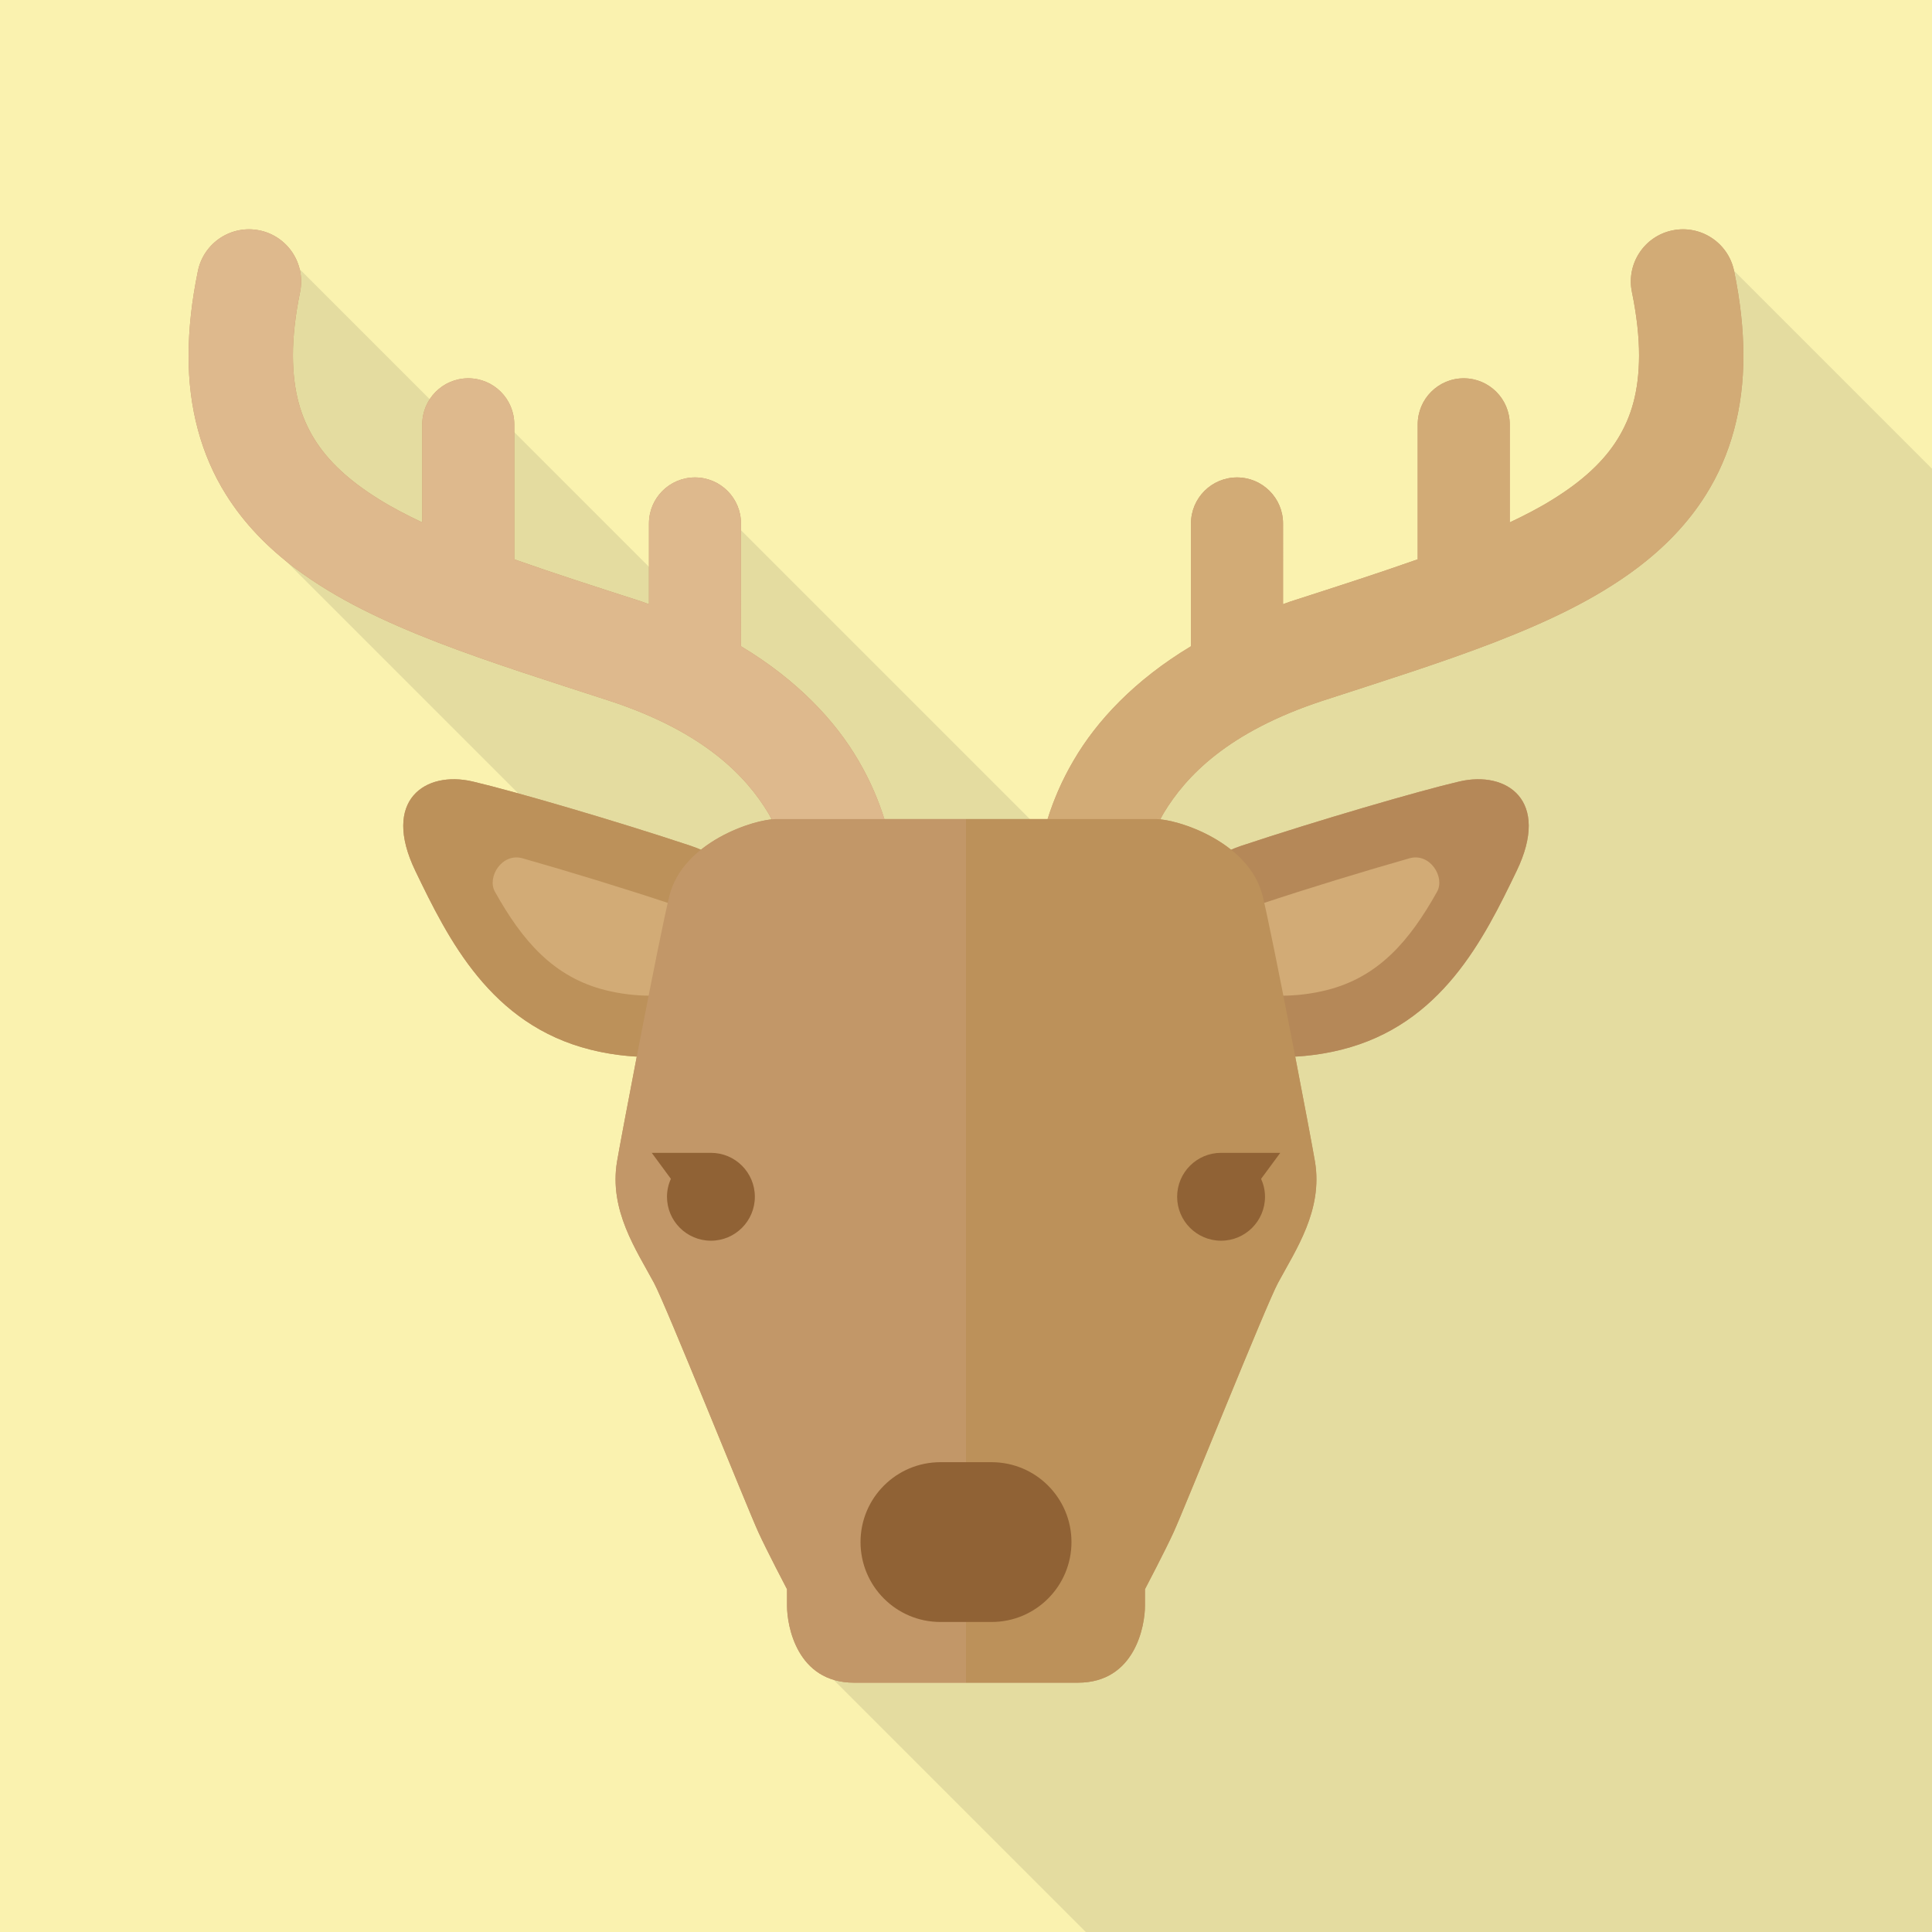 <?xml version="1.0" encoding="iso-8859-1"?>
<!-- Generator: Adobe Illustrator 18.0.0, SVG Export Plug-In . SVG Version: 6.00 Build 0)  -->
<!DOCTYPE svg PUBLIC "-//W3C//DTD SVG 1.1//EN" "http://www.w3.org/Graphics/SVG/1.1/DTD/svg11.dtd">
<svg version="1.1" id="_x33_" xmlns="http://www.w3.org/2000/svg" xmlns:xlink="http://www.w3.org/1999/xlink" x="0px" y="0px"
	 viewBox="0 0 512 512" style="enable-background:new 0 0 512 512;" xml:space="preserve">
<g>
	<rect style="fill:#FAF2AF;" width="512" height="512"/>
	<polygon style="opacity:0.1;fill:#231815;" points="512,124.21 512,512 287.745,512 219.8,444.055 252.67,325.58 73.113,146.02 
		84.275,134.91 91.29,127.845 53.505,90.01 64.615,78.845 75.775,67.685 123.597,115.505 130.407,108.645 174.797,153.035 
		180.685,147.145 191.845,135.985 280.625,224.765 285.03,208.895 442.01,130.405 454.655,66.865 	"/>
	<g>
		<path style="fill:#C29768;" d="M459.55,71.795V71.8c-1.54-7.475-8.855-12.285-16.335-10.745c-7.47,1.535-12.285,8.85-10.74,16.325
			c1.315,6.4,1.895,11.985,1.895,16.854c-0.04,9.65-2.11,16.341-5.705,22.155c-3.605,5.8-9.13,10.965-17.055,15.89
			c-3.4,2.145-7.3,4.175-11.51,6.165v-25.99c0-6.735-5.46-12.2-12.195-12.2c-6.74,0-12.195,5.465-12.195,12.2v35.77
			c-10.305,3.645-21.645,7.295-33.775,11.2c-0.675,0.22-1.255,0.475-1.915,0.7V138.72c0-6.735-5.465-12.195-12.195-12.195
			c-6.735,0-12.2,5.46-12.2,12.195v32.545c-14.955,8.98-24.995,19.795-31.06,30.185c-3.27,5.555-5.44,10.845-6.925,15.605
			c-7.84,0-15.75,0-21.64,0c-5.89,0-13.8,0-21.64,0c-1.485-4.76-3.655-10.05-6.925-15.605c-6.065-10.39-16.105-21.205-31.065-30.185
			V138.72c0-6.735-5.46-12.195-12.195-12.195c-6.733,0-12.195,5.46-12.195,12.195v21.405c-0.66-0.225-1.24-0.48-1.915-0.7
			c-12.13-3.905-23.47-7.555-33.775-11.2v-35.77c0-6.735-5.455-12.2-12.195-12.2c-6.732,0-12.195,5.465-12.195,12.2v25.99
			c-4.21-1.99-8.108-4.02-11.515-6.165c-7.922-4.925-13.45-10.09-17.055-15.89c-3.588-5.815-5.66-12.505-5.7-22.155
			c0-4.87,0.58-10.454,1.897-16.854c1.54-7.475-3.272-14.79-10.742-16.325c-7.48-1.54-14.79,3.27-16.333,10.745v-0.005
			c-1.635,7.93-2.47,15.385-2.47,22.44c-0.048,13.905,3.39,26.435,9.885,36.785c4.835,7.76,11.205,14.21,18.415,19.62
			c10.845,8.13,23.594,14.12,37.62,19.561c14.035,5.42,29.415,10.25,45.638,15.525c25.055,8.235,36.19,19.975,42.09,29.79
			c0.325,0.55,0.575,1.08,0.87,1.62c-4.425,0.47-12.47,3.04-18.76,8.07c-0.87-0.37-1.74-0.74-2.69-1.055
			c-19.908-6.625-47.015-14.535-57.813-17.05c-12.535-2.925-24.2,4.955-15.165,23.69c8.728,18.105,19.895,40.75,46.44,47.385
			c4.23,1.06,8.318,1.595,12.24,1.815c-2.573,13.345-4.79,25.18-5.235,27.85c-2.145,12.885,5.083,23.375,9.82,32.185
			c3.127,5.82,24.433,58.96,27.607,65.955c2.23,4.9,7.625,15.18,7.625,15.18c0,1.42,0,2.505,0,3.445c0,0.34,0,0.715,0,1
			c0,5.08,2.54,20.325,17.785,20.325c15.24,0,29.645,0,29.645,0s14.405,0,29.645,0c15.245,0,17.785-15.245,17.785-20.325
			c0-0.285,0-0.66,0-1c0-0.94,0-2.025,0-3.445c0,0,5.395-10.28,7.625-15.18c3.175-6.995,24.48-60.135,27.605-65.955
			c4.74-8.81,11.97-19.3,9.825-32.185c-0.445-2.67-2.665-14.505-5.235-27.85c3.92-0.22,8.005-0.755,12.235-1.815
			c26.545-6.635,37.715-29.28,46.445-47.385c9.03-18.735-2.63-26.615-15.17-23.69c-10.8,2.515-37.905,10.425-57.81,17.05
			c-0.95,0.315-1.825,0.685-2.695,1.055c-6.285-5.03-14.33-7.6-18.755-8.07c0.295-0.54,0.545-1.07,0.87-1.62
			c5.9-9.814,17.03-21.555,42.09-29.79c16.22-5.275,31.605-10.105,45.64-15.525c14.025-5.44,26.77-11.43,37.62-19.561
			c7.205-5.41,13.575-11.86,18.41-19.62c6.495-10.35,9.935-22.88,9.885-36.785C462.015,87.18,461.185,79.725,459.55,71.795z"/>
		<g>
			<g>
				<path style="fill:#DEB98D;" d="M227.435,201.45c-6.065-10.39-16.105-21.205-31.065-30.185V138.72
					c0-6.735-5.46-12.195-12.195-12.195c-6.733,0-12.195,5.46-12.195,12.195v21.405c-0.66-0.225-1.24-0.48-1.915-0.7
					c-12.13-3.905-23.47-7.555-33.775-11.2v-35.77c0-6.735-5.455-12.2-12.195-12.2c-6.732,0-12.195,5.465-12.195,12.2v25.99
					c-4.21-1.99-8.108-4.02-11.515-6.165c-7.922-4.925-13.45-10.09-17.055-15.89c-3.588-5.815-5.66-12.505-5.7-22.155
					c0-4.87,0.58-10.454,1.897-16.854c1.54-7.475-3.272-14.79-10.742-16.325c-7.48-1.54-14.79,3.27-16.333,10.745v-0.005
					c-1.635,7.93-2.47,15.385-2.47,22.44c-0.048,13.905,3.39,26.435,9.885,36.785c4.835,7.76,11.205,14.21,18.415,19.62
					c10.845,8.13,23.594,14.12,37.62,19.561c14.035,5.42,29.415,10.25,45.638,15.525c25.055,8.235,36.19,19.975,42.09,29.79
					c5.835,9.83,6.15,18.516,6.135,19.935v0.2h0.015c-0.34,7.54,5.44,13.99,13.01,14.42c7.615,0.435,14.15-5.39,14.585-13.015
					c0.01-0.24,0.035-0.785,0.035-1.605C237.405,230.76,236.605,217.03,227.435,201.45z"/>
				<path style="fill:#D2AB76;" d="M284.565,201.45c6.065-10.39,16.105-21.205,31.06-30.185V138.72
					c0-6.735,5.465-12.195,12.2-12.195c6.73,0,12.195,5.46,12.195,12.195v21.405c0.66-0.225,1.24-0.48,1.915-0.7
					c12.13-3.905,23.47-7.555,33.775-11.2v-35.77c0-6.735,5.455-12.2,12.195-12.2c6.735,0,12.195,5.465,12.195,12.2v25.99
					c4.21-1.99,8.11-4.02,11.51-6.165c7.925-4.925,13.45-10.09,17.055-15.89c3.595-5.815,5.665-12.505,5.705-22.155
					c0-4.87-0.58-10.454-1.895-16.854c-1.545-7.475,3.27-14.79,10.74-16.325c7.48-1.54,14.795,3.27,16.335,10.745v-0.005
					c1.635,7.93,2.465,15.385,2.465,22.44c0.05,13.905-3.39,26.435-9.885,36.785c-4.835,7.76-11.205,14.21-18.41,19.62
					c-10.85,8.13-23.595,14.12-37.62,19.561c-14.035,5.42-29.42,10.25-45.64,15.525c-25.06,8.235-36.19,19.975-42.09,29.79
					c-5.835,9.83-6.15,18.516-6.135,19.935v0.2h-0.015c0.341,7.54-5.44,13.99-13.01,14.42c-7.625,0.435-14.15-5.39-14.585-13.015
					c-0.01-0.24-0.035-0.785-0.035-1.605C274.595,230.76,275.395,217.03,284.565,201.45z"/>
			</g>
			<g>
				<g>
					<path style="fill:#BC915A;" d="M204.84,258.28c0-8.54-1.895-27.49-21.79-34.13c-19.908-6.625-47.015-14.535-57.813-17.05
						c-12.535-2.925-24.2,4.955-15.165,23.69c8.728,18.105,19.895,40.75,46.44,47.385c26.538,6.64,48.328-5.68,48.328-5.68V258.28z"
						/>
					<path style="fill:#D2AB76;" d="M172.59,263.875c-4.135,0-8.215-0.495-12.138-1.475c-13.818-3.455-22.035-13.105-29.285-26.07
						c-2.2-3.92,1.915-10.405,7.297-8.875c11.91,3.39,26.875,7.94,39.438,12.13c2.923,0.97,10.677,3.56,10.677,18.695v3.235
						c-4.195,1.23-9.74,2.36-15.985,2.36C172.595,263.875,172.595,263.875,172.59,263.875z"/>
				</g>
				<g>
					<path style="fill:#B58858;" d="M307.16,258.28c0-8.54,1.895-27.49,21.79-34.13c19.905-6.625,47.01-14.535,57.81-17.05
						c12.54-2.925,24.2,4.955,15.17,23.69c-8.73,18.105-19.9,40.75-46.445,47.385c-26.535,6.64-48.325-5.68-48.325-5.68V258.28z"/>
					<path style="fill:#D2AB76;" d="M339.41,263.875c4.135,0,8.215-0.495,12.14-1.475c13.815-3.455,22.03-13.105,29.28-26.07
						c2.2-3.92-1.91-10.405-7.295-8.875c-11.915,3.39-26.875,7.94-39.44,12.13c-2.92,0.97-10.675,3.56-10.675,18.695v3.235
						c4.195,1.23,9.74,2.36,15.98,2.36C339.4,263.875,339.4,263.875,339.41,263.875z"/>
				</g>
			</g>
			<g>
				<path style="fill:#C29768;" d="M256,217.055c-15.245,0-44.045,0-50.14,0c-6.1,0-24.9,6.095-28.457,20.32
					c-2.61,10.46-12.868,64.37-13.885,70.465c-2.145,12.885,5.083,23.375,9.82,32.185c3.127,5.82,24.433,58.96,27.607,65.955
					c2.23,4.9,7.625,15.18,7.625,15.18c0,15.88,0-0.64,0,4.445c0,5.08,2.54,20.325,17.785,20.325c15.24,0,29.645,0,29.645,0V217.055
					z"/>
				<path style="fill:#BC915A;" d="M256,217.055c15.245,0,44.045,0,50.14,0c6.1,0,24.895,6.095,28.455,20.32
					c2.61,10.46,12.87,64.37,13.89,70.465c2.145,12.885-5.085,23.375-9.825,32.185c-3.125,5.82-24.43,58.96-27.605,65.955
					c-2.23,4.9-7.625,15.18-7.625,15.18c0,15.88,0-0.64,0,4.445c0,5.08-2.54,20.325-17.785,20.325c-15.24,0-29.645,0-29.645,0
					V217.055z"/>
			</g>
			<path style="fill:#906235;" d="M283.95,408.66c0,11.705-9.48,21.18-21.17,21.18h-13.56c-11.69,0-21.17-9.475-21.17-21.18l0,0
				c0-11.685,9.48-21.165,21.17-21.165h13.56C274.47,387.495,283.95,396.975,283.95,408.66L283.95,408.66z"/>
			<g>
				<path style="fill:#906235;" d="M188.41,305.515h-15.692l5.077,6.89c-0.657,1.455-1.035,3.055-1.035,4.75
					c0,6.425,5.215,11.645,11.65,11.645c6.42,0,11.635-5.22,11.635-11.645C200.045,310.73,194.83,305.515,188.41,305.515z"/>
				<path style="fill:#906235;" d="M339.285,305.515H323.59c-6.42,0-11.635,5.215-11.635,11.64c0,6.425,5.215,11.645,11.635,11.645
					c6.435,0,11.65-5.22,11.65-11.645c0-1.695-0.38-3.295-1.035-4.75L339.285,305.515z"/>
			</g>
		</g>
	</g>
</g>
</svg>
